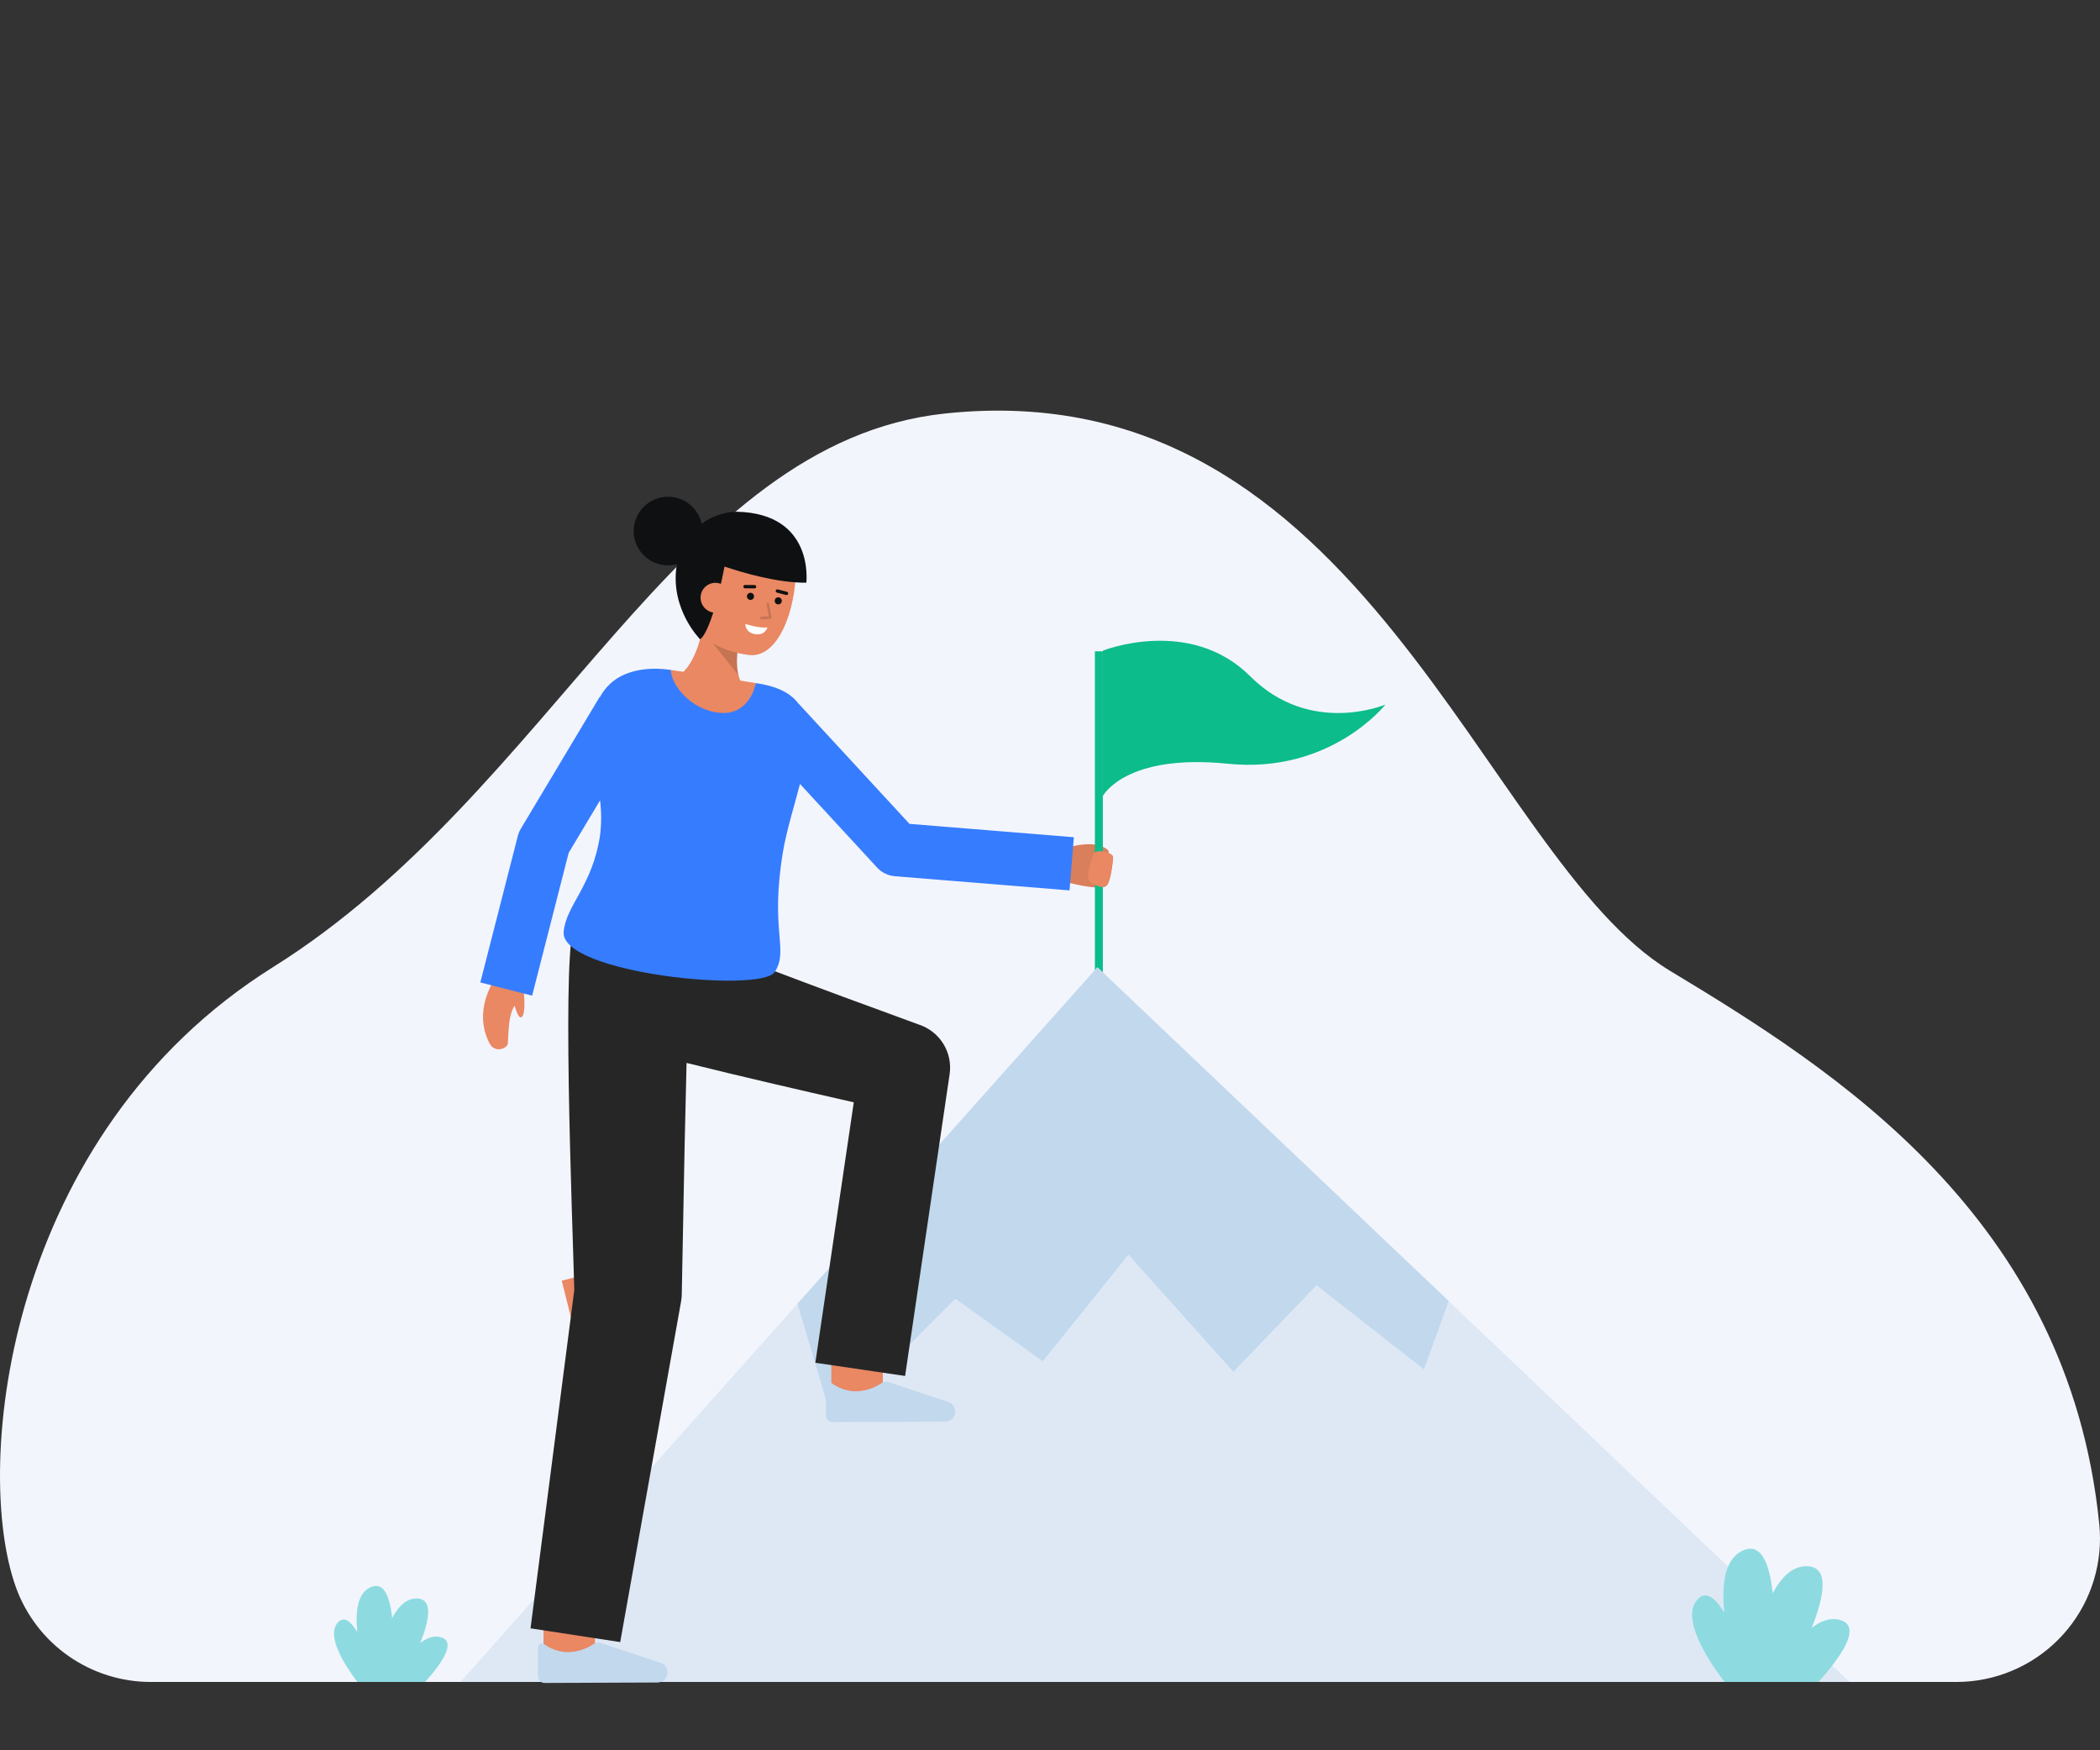 <svg width="312" height="260" viewBox="0 0 312 260" fill="none" xmlns="http://www.w3.org/2000/svg">
<rect x="0" y="0" width="312" height="260" fill="#333333" stroke="none"/>
<g clip-path="url(#clip0_209_46273)">
<path d="M22.429 249.852C18.043 249.856 13.761 248.508 10.171 245.993C6.58 243.477 3.856 239.917 2.368 235.797C-4.167 217.627 1.076 168.382 40.539 143.68C82.274 117.556 100.546 65.695 140.353 61.432C202.717 54.757 220.147 127.33 248.129 144.218C272.304 158.809 307.316 180.689 311.893 226.419C312.173 229.202 311.902 232.014 311.093 234.692C310.285 237.371 308.956 239.864 307.182 242.03C305.409 244.196 303.225 245.992 300.756 247.316C298.287 248.639 295.581 249.464 292.792 249.744C292.086 249.815 291.378 249.851 290.668 249.851L22.429 249.852Z" fill="#F3F5FD"/>
<path d="M164.668 126.756C164.847 126.465 164.612 126.095 163.663 125.716C161.702 124.93 158.813 125.867 158.813 125.867L158.189 127.507L158.166 130.97C158.166 130.97 163.166 132.356 164.315 131.632C165.077 131.152 165.375 127.406 165.375 127.406C165.4 127.143 165.121 126.93 164.668 126.756Z" fill="#E98862"/>
<path opacity="0.07" d="M164.668 126.756C164.847 126.465 164.612 126.095 163.663 125.716C161.702 124.93 158.813 125.867 158.813 125.867L158.189 127.507L158.166 130.97C158.166 130.97 163.166 132.356 164.315 131.632C165.077 131.152 165.375 127.406 165.375 127.406C165.4 127.143 165.121 126.93 164.668 126.756Z" fill="black"/>
<path d="M163.853 96.751H162.668V146.637H163.853V96.751Z" fill="#0CBC8B"/>
<path d="M163.854 96.65C163.854 96.65 176.782 91.512 185.749 100.462C194.715 109.411 205.84 104.658 205.84 104.658C205.84 104.658 197.704 115.006 182.428 113.452C167.151 111.897 163.854 118.244 163.854 118.244" fill="#0CBC8B"/>
<path d="M68.394 249.852L163.04 143.689L274.794 249.852H68.394Z" fill="#DEE8F5"/>
<path d="M215.237 193.275L211.561 203.415L195.595 190.923L183.242 203.767L167.659 186.37L154.924 202.211L141.934 192.915L123.676 211.251C123.676 211.251 120.981 201.925 118.485 193.668L163.04 143.689L215.237 193.275Z" fill="#C1D8ED"/>
<path d="M77.715 146.323L73.472 145.547C73.472 145.547 70.198 150.058 72.713 154.957C73.546 156.58 75.4 155.669 75.445 155.039C75.593 152.958 75.514 150.916 76.45 149.386C76.679 150.17 77.057 151.223 77.408 151.128C78.333 150.881 77.715 146.323 77.715 146.323Z" fill="#E98862"/>
<path d="M131.152 208.077L123.502 208.052C123.502 208.052 123.527 200.167 123.527 199.469H131.177C131.177 200.17 131.152 208.077 131.152 208.077Z" fill="#E98862"/>
<path d="M140.442 211.184C140.648 211.183 140.851 211.14 141.04 211.057C141.228 210.974 141.397 210.853 141.536 210.702C141.675 210.551 141.782 210.373 141.849 210.179C141.917 209.985 141.943 209.779 141.927 209.574C141.905 209.291 141.802 209.019 141.63 208.792C141.459 208.565 141.226 208.391 140.959 208.291L132.055 205.315C131.882 205.258 131.7 205.239 131.519 205.259C131.338 205.279 131.164 205.337 131.009 205.431C129.784 206.279 128.32 206.712 126.831 206.667C125.671 206.585 124.558 206.179 123.618 205.496C123.536 205.428 123.435 205.385 123.329 205.372C123.223 205.359 123.116 205.377 123.019 205.422C122.923 205.468 122.841 205.54 122.784 205.631C122.727 205.721 122.697 205.825 122.697 205.932V210.278C122.697 210.406 122.723 210.533 122.772 210.651C122.821 210.77 122.893 210.877 122.984 210.968C123.075 211.058 123.183 211.13 123.302 211.178C123.421 211.227 123.548 211.252 123.677 211.251L140.442 211.184Z" fill="#C1D8ED"/>
<path d="M93.08 198.562C92.424 198.813 86.023 200.427 86.023 200.427" stroke="#E98862" stroke-width="21" stroke-miterlimit="10"/>
<path d="M88.389 246.825L80.739 246.8C80.739 246.8 80.765 238.916 80.765 238.219H88.415C88.415 238.918 88.389 246.825 88.389 246.825Z" fill="#E98862"/>
<path d="M136.552 152.21C129.404 149.605 121.512 146.707 113.973 143.839L85.523 137.112C83.338 139.294 85.048 180.747 85.323 191.632L78.822 241.885L92.144 243.928L101.205 193.244C101.271 192.825 101.302 192.401 101.297 191.977L101.712 170.363C101.806 166.879 101.887 162.287 102.003 157.895C109.992 159.887 118.668 161.887 126.847 163.748L121.137 202.435L134.472 204.396L141.088 159.566C141.317 158.003 140.988 156.41 140.159 155.065C139.329 153.72 138.052 152.71 136.552 152.21Z" fill="#262626"/>
<path d="M135.122 122.382L118.712 104.594L118.699 104.606C117.682 103.201 115.992 102.167 113.35 101.653C113.125 101.608 112.762 101.544 112.294 101.468C111.901 103.432 99.634 101.577 99.68 99.52C96.214 99.002 93.212 99.634 91.317 101.029C90.405 101.693 89.659 102.557 89.136 103.556L89.09 103.528L77.374 123.115C77.178 123.443 77.031 123.796 76.937 124.166L71.363 145.94L79.059 147.903L84.489 126.686L89.152 118.892C89.365 120.617 89.365 122.361 89.152 124.086C88.009 131.64 84.076 134.507 83.742 138.421C83.218 144.571 113.09 147.6 115.123 144.365C117.218 141.033 114.392 138.357 116.297 126.708C116.83 123.436 117.976 119.862 118.854 116.453L130.331 128.892C131.008 129.625 131.936 130.077 132.931 130.158L158.899 132.267L159.543 124.365L135.122 122.382Z" fill="#367CFF"/>
<path d="M112.295 101.469C111.902 103.432 110.385 106.178 107.027 105.897C102.553 105.521 99.635 101.577 99.68 99.521H99.691C104.053 100.18 109.758 101.046 112.295 101.469Z" fill="#E98862"/>
<path d="M97.68 249.932C97.885 249.931 98.088 249.888 98.277 249.805C98.465 249.722 98.634 249.601 98.773 249.45C98.913 249.299 99.019 249.121 99.087 248.927C99.154 248.733 99.18 248.527 99.164 248.323C99.142 248.039 99.039 247.767 98.868 247.54C98.696 247.312 98.463 247.139 98.196 247.039L89.292 244.063C89.12 244.006 88.937 243.987 88.756 244.007C88.576 244.027 88.402 244.085 88.246 244.179C87.022 245.027 85.558 245.46 84.068 245.415C82.909 245.333 81.795 244.927 80.855 244.244C80.772 244.176 80.672 244.133 80.566 244.12C80.46 244.107 80.353 244.125 80.256 244.17C80.16 244.216 80.078 244.288 80.021 244.378C79.964 244.469 79.934 244.573 79.935 244.68V249.026C79.935 249.154 79.96 249.281 80.009 249.399C80.058 249.517 80.131 249.625 80.222 249.715C80.313 249.806 80.421 249.878 80.54 249.926C80.658 249.975 80.786 250 80.914 249.999L97.68 249.932Z" fill="#C1D8ED"/>
<path d="M164.314 131.633C164.211 131.694 164.1 131.738 163.983 131.764C163.375 131.804 161.935 131.241 161.753 130.796C161.458 130.069 162.037 127.678 162.503 126.846C162.94 126.067 164.495 126.635 164.7 126.703C164.706 126.707 164.713 126.709 164.72 126.711C165.14 126.893 165.401 127.118 165.375 127.408C165.374 127.408 165.078 131.152 164.314 131.633Z" fill="#E98862"/>
<path d="M63.167 249.852H53.103C51.354 247.555 48.286 242.922 50.269 240.944C51.17 240.046 52.163 240.9 53.084 242.432C52.768 239.431 53.084 236.562 55.177 235.725C57.083 234.964 57.934 237.263 58.263 240.347C59.2 238.593 60.435 237.358 62.045 237.456C64.348 237.593 63.794 240.659 62.446 244.053C63.468 243.278 64.537 242.896 65.579 243.236C67.755 243.949 65.721 247.002 63.167 249.852Z" fill="#8DDBE0"/>
<path d="M270.172 249.852H256.218C253.793 246.668 249.54 240.244 252.288 237.501C253.539 236.256 254.911 237.44 256.192 239.564C255.753 235.403 256.192 231.426 259.093 230.265C261.736 229.21 262.916 232.397 263.373 236.674C264.672 234.242 266.384 232.529 268.616 232.665C271.809 232.855 271.038 237.106 269.17 241.812C270.588 240.737 272.069 240.207 273.513 240.679C276.536 241.666 273.712 245.901 270.172 249.852Z" fill="#8DDBE0"/>
<path d="M100.257 100.668C100.257 100.668 103.35 99.898 104.587 92.316L110.496 92.669C110.496 92.669 108.205 99.174 110.537 101.997L100.257 100.668Z" fill="#E98862"/>
<g opacity="0.15">
<path d="M109.725 100.319L105.923 95.574L109.618 96.45C109.412 97.735 109.448 99.047 109.725 100.319Z" fill="black"/>
</g>
<path d="M102.098 88.642C101.928 90.993 102.63 93.434 104.442 94.655C106.4 96.053 108.671 96.952 111.056 97.273C117.366 98.298 119.631 83.962 117.373 80.509C115.114 77.056 106.069 76.649 103.888 80.948C102.762 83.172 102.259 86.404 102.098 88.642Z" fill="#E98862"/>
<path d="M119.797 86.56C119.797 86.56 121.065 76.286 109.48 76.016C107.588 76.046 105.755 76.674 104.244 77.81C104.028 76.815 103.519 75.907 102.781 75.204C102.044 74.5 101.112 74.034 100.106 73.864C99.101 73.694 98.067 73.828 97.139 74.25C96.21 74.672 95.43 75.362 94.898 76.23C94.366 77.099 94.107 78.107 94.154 79.124C94.201 80.141 94.553 81.12 95.163 81.936C95.773 82.752 96.614 83.367 97.578 83.701C98.541 84.035 99.583 84.074 100.568 83.811C100.543 83.957 100.518 84.102 100.497 84.252C99.635 90.596 104.015 94.962 104.015 94.962C104.015 94.962 105.657 94.259 107.646 84.16C109.978 84.954 115.358 86.597 119.797 86.56Z" fill="#0F1011"/>
<path d="M111.502 89.112C111.794 89.112 112.03 88.876 112.03 88.585C112.03 88.294 111.794 88.058 111.502 88.058C111.211 88.058 110.975 88.294 110.975 88.585C110.975 88.876 111.211 89.112 111.502 89.112Z" fill="#0F1011"/>
<path d="M115.626 89.782C115.918 89.782 116.154 89.546 116.154 89.255C116.154 88.964 115.918 88.728 115.626 88.728C115.335 88.728 115.099 88.964 115.099 89.255C115.099 89.546 115.335 89.782 115.626 89.782Z" fill="#0F1011"/>
<path d="M115.398 88.021C115.408 88.025 115.419 88.029 115.43 88.031L116.783 88.385C116.815 88.394 116.848 88.397 116.881 88.393C116.914 88.39 116.946 88.379 116.975 88.363C117.004 88.347 117.03 88.325 117.05 88.299C117.07 88.272 117.085 88.242 117.094 88.21C117.102 88.178 117.104 88.144 117.099 88.111C117.094 88.078 117.083 88.047 117.066 88.018C117.048 87.99 117.025 87.965 116.998 87.946C116.971 87.927 116.941 87.913 116.908 87.906L115.555 87.553C115.494 87.538 115.43 87.546 115.375 87.576C115.32 87.606 115.279 87.655 115.259 87.714C115.239 87.774 115.242 87.838 115.268 87.895C115.294 87.952 115.34 87.997 115.398 88.021V88.021Z" fill="#0F1011"/>
<path d="M110.594 87.374C110.624 87.386 110.655 87.392 110.687 87.392L112.105 87.402C112.171 87.402 112.234 87.377 112.281 87.331C112.328 87.284 112.354 87.222 112.355 87.156C112.355 87.09 112.329 87.027 112.283 86.981C112.237 86.934 112.174 86.907 112.108 86.907L110.69 86.897C110.633 86.897 110.577 86.916 110.532 86.953C110.487 86.989 110.457 87.04 110.445 87.096C110.434 87.152 110.443 87.211 110.47 87.261C110.497 87.312 110.541 87.352 110.594 87.374Z" fill="#0F1011"/>
<path d="M110.74 92.671C110.74 92.671 112.582 93.338 114.022 93.204C114.022 93.204 113.703 94.445 112.176 94.197C110.649 93.948 110.74 92.671 110.74 92.671Z" fill="white"/>
<path d="M108.526 89.178C108.422 89.755 108.095 90.268 107.616 90.607C107.136 90.945 106.543 91.082 105.963 90.988C105.384 90.893 104.864 90.575 104.518 90.102C104.171 89.629 104.024 89.038 104.11 88.459C104.152 88.167 104.253 87.887 104.406 87.635C104.56 87.383 104.762 87.164 105.002 86.992C105.241 86.82 105.513 86.698 105.801 86.632C106.089 86.567 106.387 86.561 106.678 86.613C108.237 86.946 108.725 87.959 108.526 89.178Z" fill="#E98862"/>
<g opacity="0.15">
<path d="M113.071 91.984C113.029 91.974 112.992 91.949 112.966 91.913C112.941 91.878 112.929 91.834 112.933 91.791C112.938 91.747 112.957 91.707 112.989 91.677C113.02 91.646 113.062 91.629 113.105 91.626L114.227 91.565L113.901 89.765C113.896 89.741 113.897 89.717 113.902 89.694C113.907 89.67 113.916 89.648 113.93 89.629C113.944 89.609 113.961 89.592 113.981 89.579C114.001 89.566 114.024 89.558 114.047 89.553C114.071 89.549 114.095 89.549 114.118 89.554C114.142 89.559 114.164 89.569 114.183 89.583C114.203 89.596 114.22 89.614 114.233 89.634C114.246 89.654 114.255 89.676 114.259 89.7L114.623 91.703C114.628 91.728 114.627 91.754 114.621 91.779C114.615 91.804 114.603 91.828 114.587 91.848C114.571 91.868 114.551 91.885 114.528 91.897C114.505 91.909 114.48 91.915 114.454 91.917L113.127 91.989C113.108 91.99 113.09 91.989 113.071 91.984Z" fill="black"/>
</g>
</g>
<defs>
<clipPath id="clip0_209_46273">
<rect width="312" height="189" fill="white" transform="translate(0 61)"/>
</clipPath>
</defs>
</svg>
